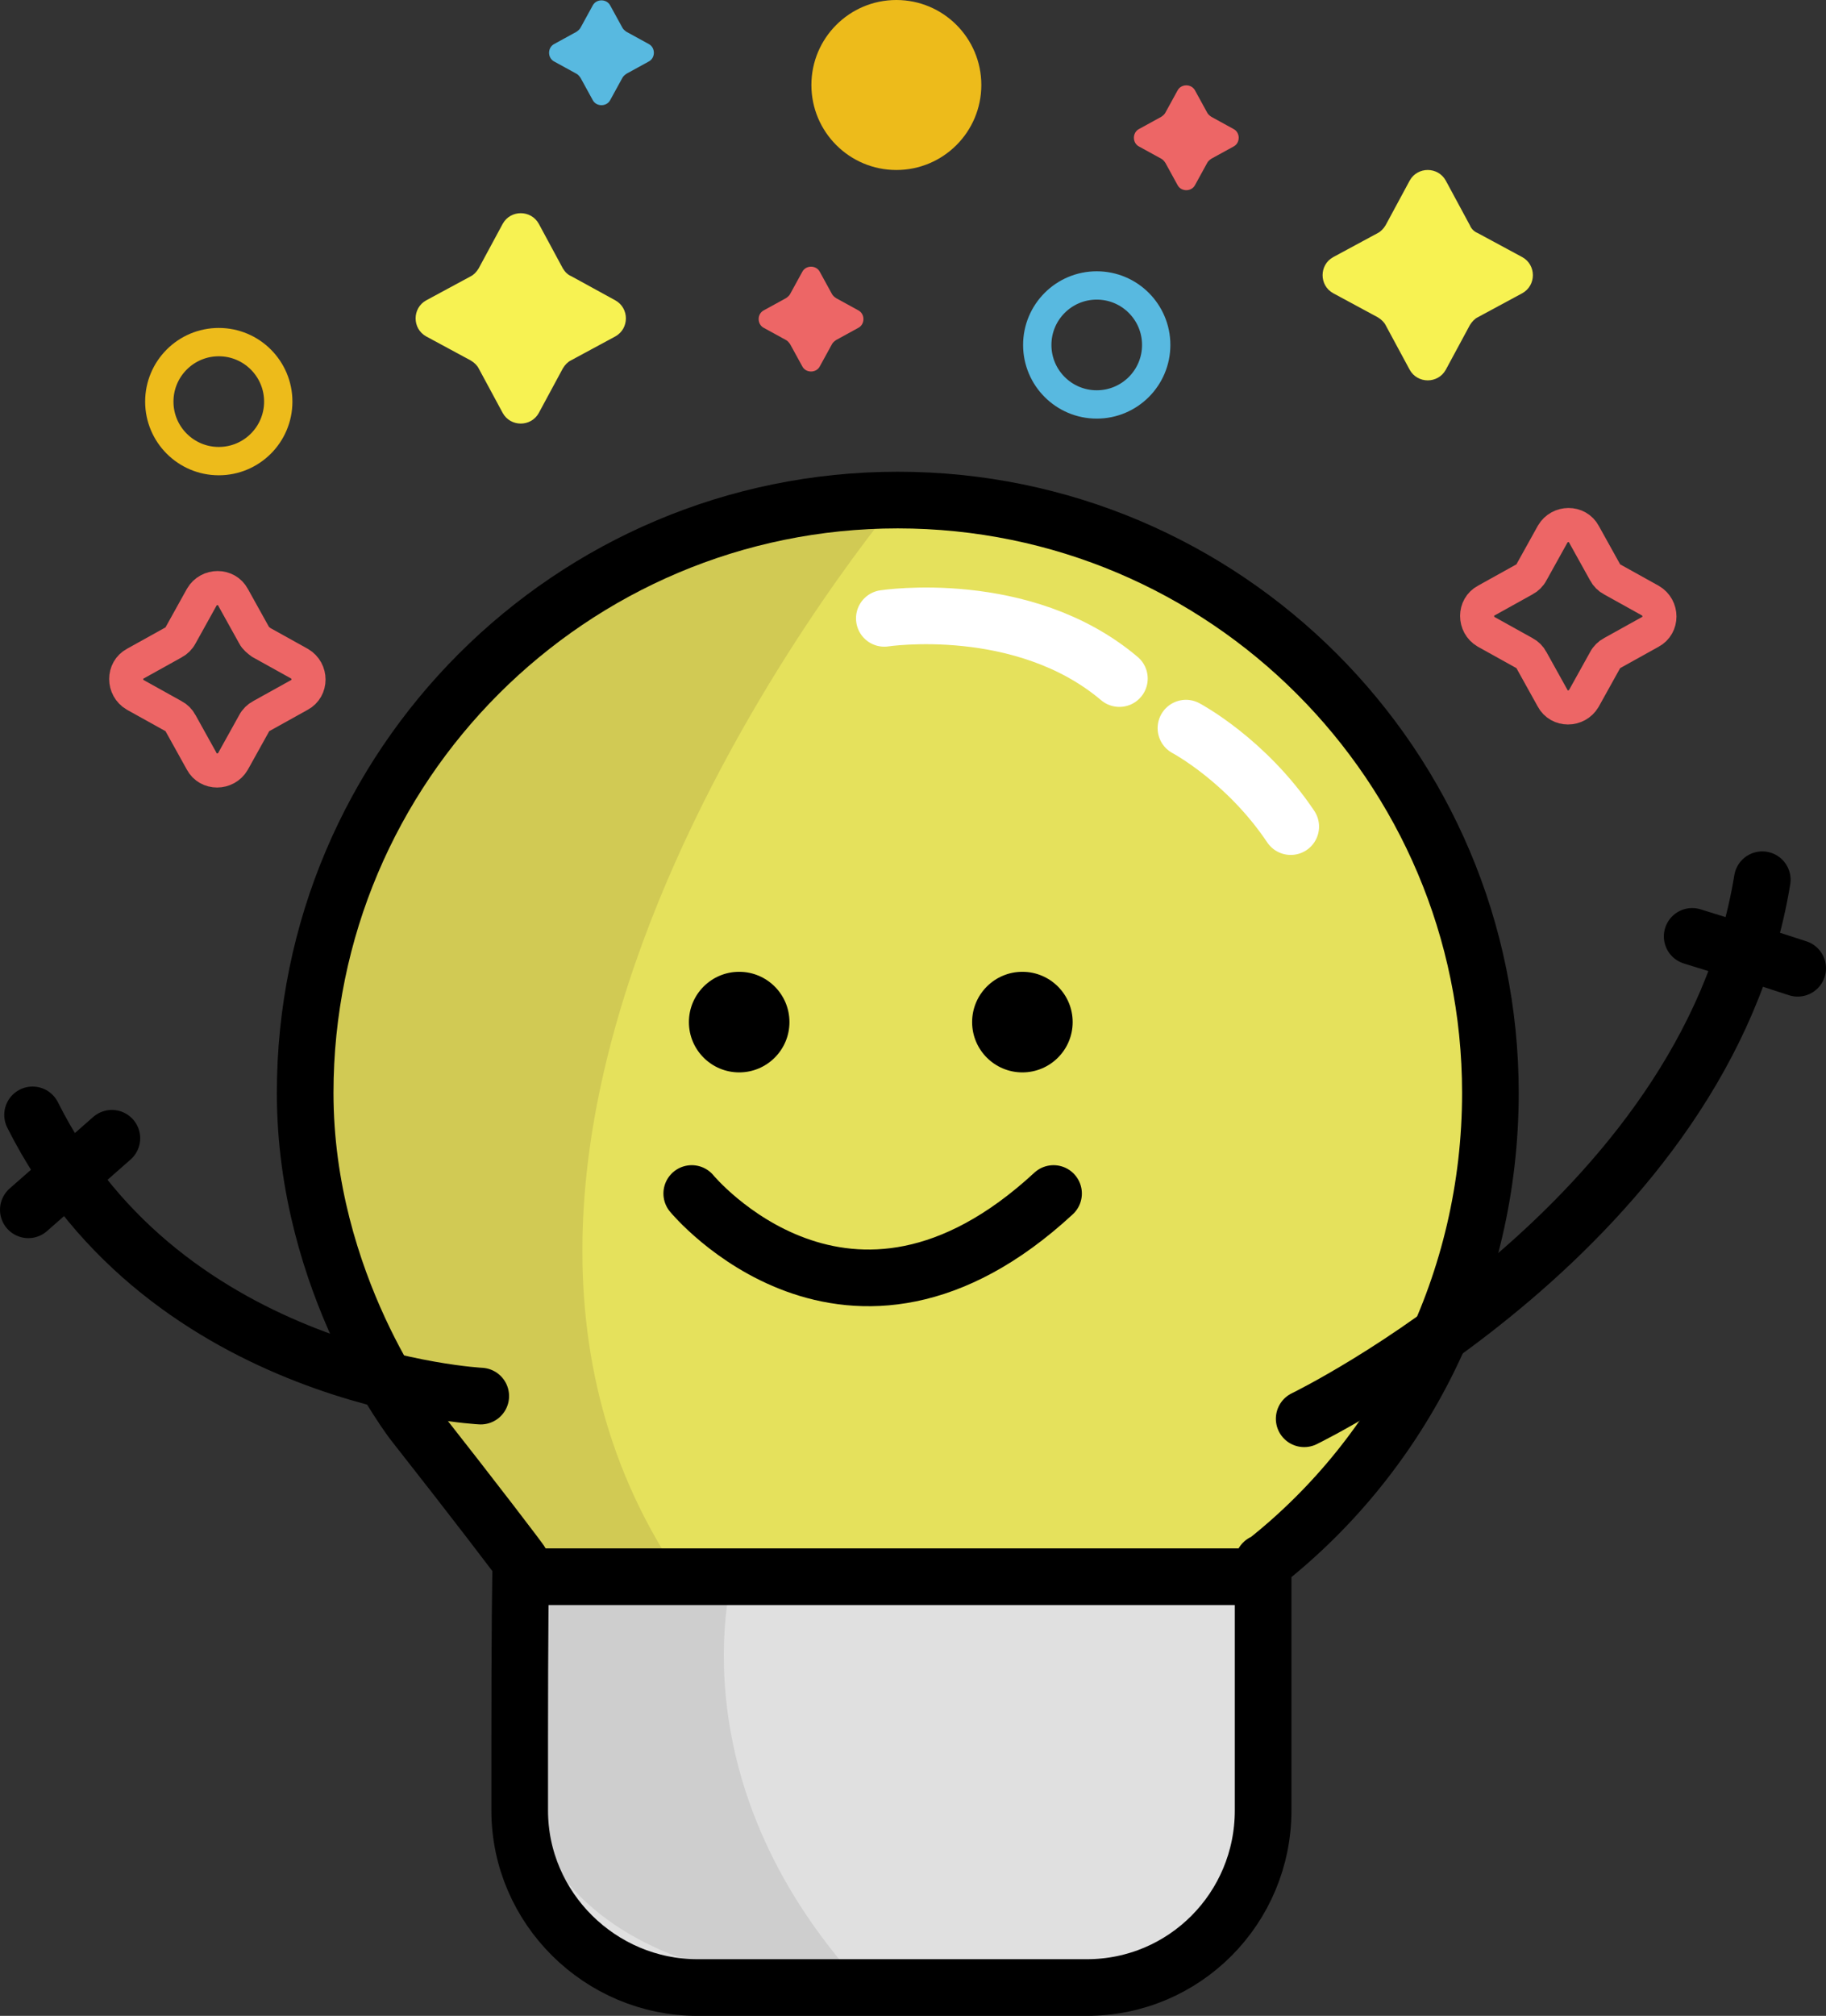 <?xml version="1.0" encoding="utf-8"?>
<!-- Generator: Adobe Illustrator 18.0.0, SVG Export Plug-In . SVG Version: 6.00 Build 0)  -->
<!DOCTYPE svg PUBLIC "-//W3C//DTD SVG 1.1//EN" "http://www.w3.org/Graphics/SVG/1.1/DTD/svg11.dtd">
<svg version="1.1" id="Layer_1" xmlns="http://www.w3.org/2000/svg" xmlns:xlink="http://www.w3.org/1999/xlink" x="0px" y="0px"
	 viewBox="0 0 257.9 284.6" enable-background="new 0 0 257.9 284.6" xml:space="preserve">
<rect x="0" y="0" width="257.9" height="284.6" fill="#333333" stroke="none"/>
<g>
	<path fill="#E5E15C" d="M210.5,154.3c0-46.2-37.5-83.7-83.7-83.7c-46.2,0-83.7,37.5-83.7,83.7c0,27,15.3,46.6,15.3,46.6
		c8.5,10.8,15.3,19.7,15.2,19.7s-0.2,11.2-0.2,25v10c0,13.8,11.4,25,25.1,25h55c13.8,0,24.9-11.2,24.9-25v-10
		c0-13.8,0-25.1-0.2-25.3c0,0,0,0,0.2-0.1C197.9,204.8,210.5,181,210.5,154.3z"/>
</g>
<path fill="#D1CA54" d="M126.8,70.6c0,0-73,86.1-32.1,150c0,0-37.5,16.7-51.6-75C43.1,145.6,50.2,76.5,126.8,70.6z"/>
<path fill="#E0E0E0" d="M154.5,280.6H97.5c-13.2,0-24-10.8-24-24v-36h105.2v36C178.6,269.8,167.8,280.6,154.5,280.6z"/>
<path fill="#CECECE" d="M103.9,220.6c0,0-9.8,29.8,18.1,60c0,0-48.4,2-48.6-34.6s0.5-25.4,0.5-25.4"/>
<g>
	<path fill="none" stroke="#000000" stroke-width="8" stroke-linejoin="round" stroke-miterlimit="10" d="M210.5,154.3
		c0-46.2-37.5-83.7-83.7-83.7c-46.2,0-83.7,37.5-83.7,83.7c0,27,15.3,46.6,15.3,46.6c8.5,10.8,15.3,19.7,15.2,19.7s-0.2,11.2-0.2,25
		v10c0,13.8,11.4,25,25.1,25h55c13.8,0,24.9-11.2,24.9-25v-8c0-13.8,0-25.4,0-26s0-1,0-1c0,0,0.1,0,0.3-0.1
		C198.2,205.1,210.5,181,210.5,154.3z"/>
</g>
<line fill="none" stroke="#000000" stroke-width="8" stroke-miterlimit="10" x1="73.4" y1="222.6" x2="178.4" y2="222.6"/>
<circle cx="104.4" cy="144.3" r="7.1"/>
<circle cx="144.4" cy="144.3" r="7.1"/>
<path fill="none" stroke="#000000" stroke-width="8" stroke-linecap="round" stroke-linejoin="round" stroke-miterlimit="10" d="
	M97.7,168.5c0,0,22.1,26.8,51.1,0"/>
<path fill="none" stroke="#000000" stroke-width="8" stroke-linecap="round" stroke-linejoin="round" stroke-miterlimit="10" d="
	M67.9,197.1c0,0-44.5-2.2-63.3-39.7"/>
<path fill="none" stroke="#000000" stroke-width="8" stroke-linecap="round" stroke-linejoin="round" stroke-miterlimit="10" d="
	M9.2,163.6"/>
<line fill="none" stroke="#000000" stroke-width="8" stroke-linecap="round" stroke-linejoin="round" stroke-miterlimit="10" x1="10" y1="165.8" x2="15.8" y2="160.7"/>
<line fill="none" stroke="#000000" stroke-width="8" stroke-linecap="round" stroke-linejoin="round" stroke-miterlimit="10" x1="4" y1="170.8" x2="9.8" y2="165.7"/>
<path fill="none" stroke="#000000" stroke-width="8" stroke-linecap="round" stroke-linejoin="round" stroke-miterlimit="10" d="
	M184.2,200.3c0,0,56.8-27.5,64.7-76.1"/>
<path fill="none" stroke="#000000" stroke-width="8" stroke-linecap="round" stroke-linejoin="round" stroke-miterlimit="10" d="
	M247.2,131.8"/>
<line fill="none" stroke="#000000" stroke-width="8" stroke-linecap="round" stroke-linejoin="round" stroke-miterlimit="10" x1="246.4" y1="134.5" x2="239" y2="132.2"/>
<line fill="none" stroke="#000000" stroke-width="8" stroke-linecap="round" stroke-linejoin="round" stroke-miterlimit="10" x1="253.9" y1="136.7" x2="246.5" y2="134.3"/>
<path fill="none" stroke="#FFFFFF" stroke-width="8" stroke-linecap="round" stroke-linejoin="round" stroke-miterlimit="10" d="
	M124.9,87.3c0,0,19.6-3,33.2,8.5"/>
<path fill="none" stroke="#FFFFFF" stroke-width="8" stroke-linecap="round" stroke-linejoin="round" stroke-miterlimit="10" d="
	M167.5,102.8c0,0,8.5,4.5,14.8,13.9"/>
<path fill="none" stroke="#FFFFFF" stroke-width="8" stroke-linecap="round" stroke-linejoin="round" stroke-miterlimit="10" d="
	M182.1,131.9"/>
<path fill="none" stroke="#ED6666" stroke-width="4.81" stroke-miterlimit="10" d="M226.7,80.8l-3-5.4c-0.9-1.7-3.4-1.7-4.4,0
	l-3,5.4c-0.2,0.4-0.6,0.8-1,1l-5.4,3c-1.7,0.9-1.7,3.4,0,4.4l5.4,3c0.4,0.2,0.8,0.6,1,1l3,5.4c0.9,1.7,3.4,1.7,4.4,0l3-5.4
	c0.2-0.4,0.6-0.8,1-1l5.4-3c1.7-0.9,1.7-3.4,0-4.4l-5.4-3C227.3,81.6,226.9,81.2,226.7,80.8z"/>
<path fill="#ED6666" d="M170.5,15.9l-1.7-3.1c-0.5-1-2-1-2.5,0l-1.7,3.1c-0.1,0.2-0.3,0.4-0.6,0.6l-3.1,1.7c-1,0.5-1,2,0,2.5
	l3.1,1.7c0.2,0.1,0.4,0.3,0.6,0.6l1.7,3.1c0.5,1,2,1,2.5,0l1.7-3.1c0.1-0.2,0.3-0.4,0.6-0.6l3.1-1.7c1-0.5,1-2,0-2.5l-3.1-1.7
	C170.8,16.3,170.6,16.1,170.5,15.9z"/>
<path fill="#58B9E0" d="M87.9,3.9l-1.7-3.1c-0.5-1-2-1-2.5,0L82,3.9c-0.1,0.2-0.3,0.4-0.6,0.6l-3.1,1.7c-1,0.5-1,2,0,2.5l3.1,1.7
	c0.2,0.1,0.4,0.3,0.6,0.6l1.7,3.1c0.5,1,2,1,2.5,0l1.7-3.1c0.1-0.2,0.3-0.4,0.6-0.6l3.1-1.7c1-0.5,1-2,0-2.5l-3.1-1.7
	C88.2,4.3,88,4.1,87.9,3.9z"/>
<path fill="#ED6666" d="M117.5,41.5l-1.7-3.1c-0.5-1-2-1-2.5,0l-1.7,3.1c-0.1,0.2-0.3,0.4-0.6,0.6l-3.1,1.7c-1,0.5-1,2,0,2.5L111,48
	c0.2,0.1,0.4,0.3,0.6,0.6l1.7,3.1c0.5,1,2,1,2.5,0l1.7-3.1c0.1-0.2,0.3-0.4,0.6-0.6l3.1-1.7c1-0.5,1-2,0-2.5l-3.1-1.7
	C117.8,41.9,117.6,41.7,117.5,41.5z"/>
<path fill="none" stroke="#ED6666" stroke-width="4.81" stroke-miterlimit="10" d="M35.9,89.7l-3-5.4c-0.9-1.7-3.4-1.7-4.4,0
	l-3,5.4c-0.2,0.4-0.6,0.8-1,1l-5.4,3c-1.7,0.9-1.7,3.4,0,4.4l5.4,3c0.4,0.2,0.8,0.6,1,1l3,5.4c0.9,1.7,3.4,1.7,4.4,0l3-5.4
	c0.2-0.4,0.6-0.8,1-1l5.4-3c1.7-0.9,1.7-3.4,0-4.4l-5.4-3C36.5,90.4,36.1,90.1,35.9,89.7z"/>
<path fill="#F7F252" d="M79.5,37.9l-3.4-6.3c-1.1-2-4-2-5.1,0l-3.4,6.3c-0.3,0.5-0.7,0.9-1.1,1.1l-6.3,3.4c-2,1.1-2,4,0,5.1l6.3,3.4
	c0.5,0.3,0.9,0.7,1.1,1.1l3.4,6.3c1.1,2,4,2,5.1,0l3.4-6.3c0.3-0.5,0.7-0.9,1.1-1.1l6.3-3.4c2-1.1,2-4,0-5.1L80.7,39
	C80.2,38.8,79.8,38.4,79.5,37.9z"/>
<path fill="#F7F252" d="M207.6,31.8l-3.4-6.3c-1.1-2-4-2-5.1,0l-3.4,6.3c-0.3,0.5-0.7,0.9-1.1,1.1l-6.3,3.4c-2,1.1-2,4,0,5.1
	l6.3,3.4c0.5,0.3,0.9,0.7,1.1,1.1l3.4,6.3c1.1,2,4,2,5.1,0l3.4-6.3c0.3-0.5,0.7-0.9,1.1-1.1l6.3-3.4c2-1.1,2-4,0-5.1l-6.3-3.4
	C208.2,32.7,207.8,32.3,207.6,31.8z"/>
<circle fill="#EDBB1B" cx="126.6" cy="12" r="12"/>
<circle fill="none" stroke="#58B9E0" stroke-width="4" stroke-miterlimit="10" cx="154.9" cy="48.7" r="8.4"/>
<circle fill="none" stroke="#EDBB1B" stroke-width="4" stroke-miterlimit="10" cx="30.9" cy="56.7" r="8.4"/>
</svg>

